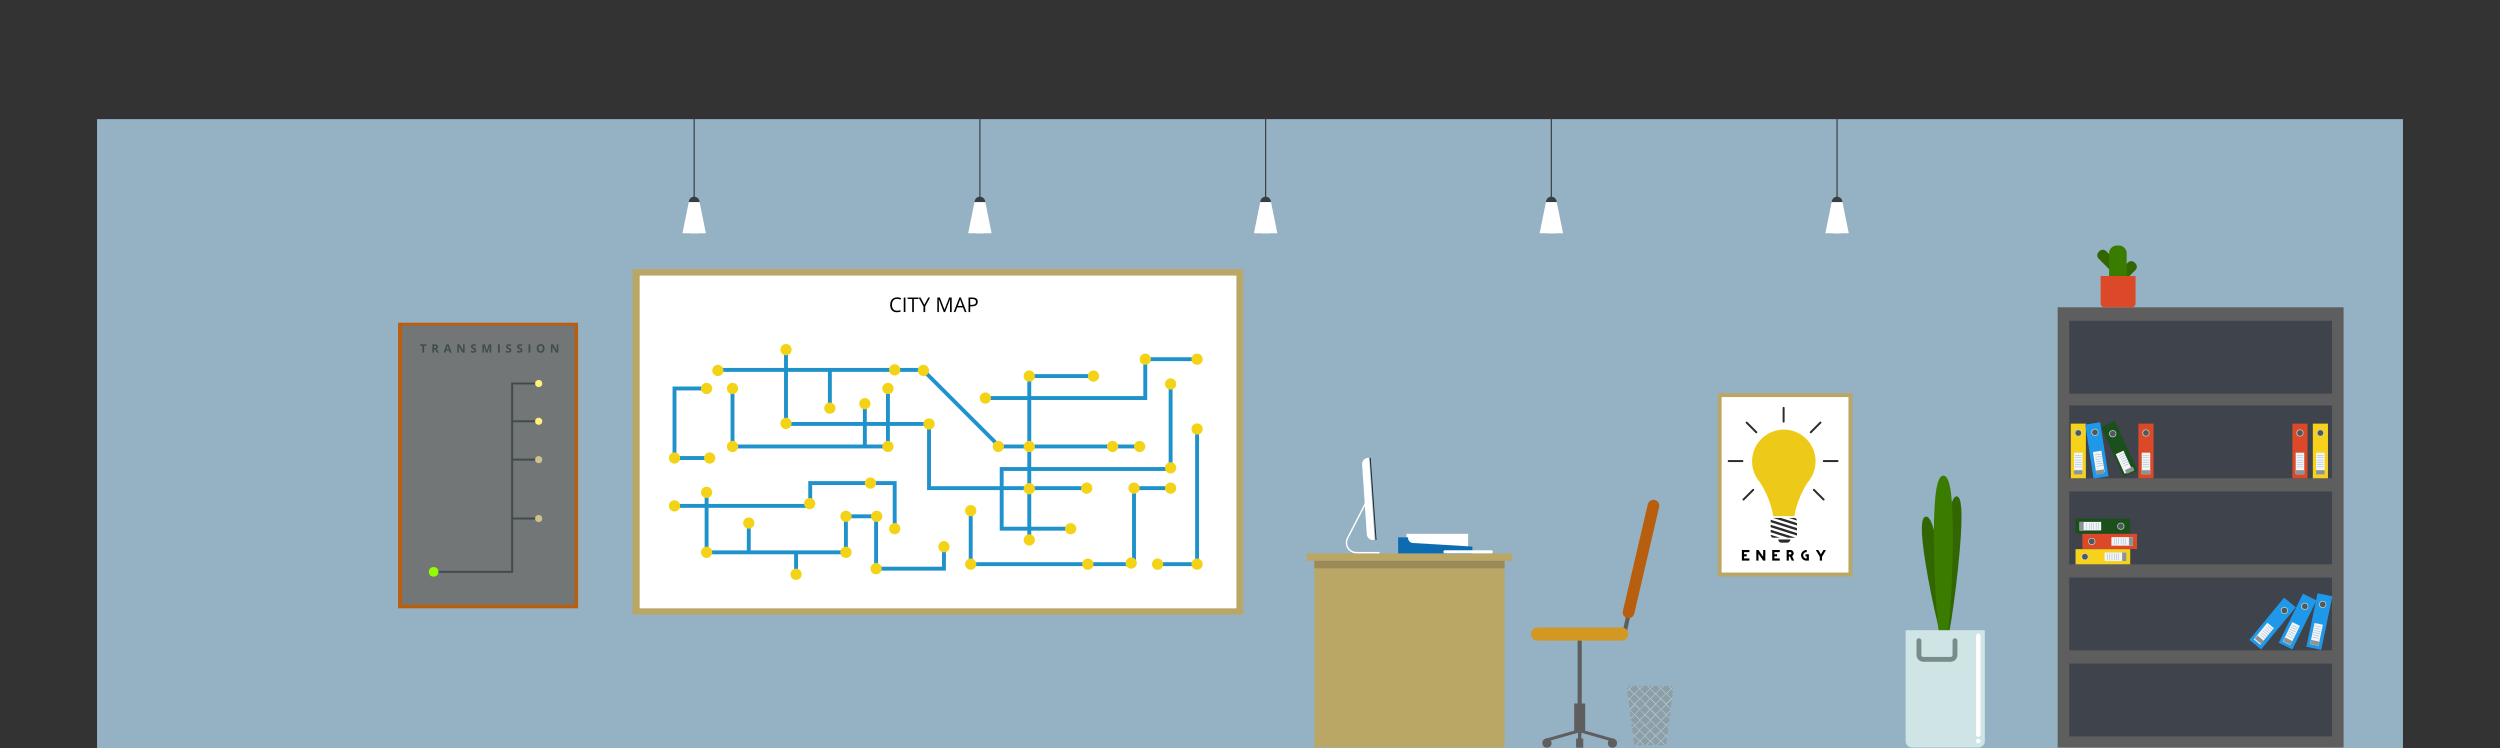 <?xml version="1.0" encoding="utf-8"?>
<!-- Generator: Adobe Illustrator 16.0.0, SVG Export Plug-In . SVG Version: 6.00 Build 0)  -->
<!DOCTYPE svg PUBLIC "-//W3C//DTD SVG 1.1//EN" "http://www.w3.org/Graphics/SVG/1.1/DTD/svg11.dtd">
<svg version="1.1" id="Layer_1" xmlns="http://www.w3.org/2000/svg" xmlns:xlink="http://www.w3.org/1999/xlink" x="0px" y="0px"
	 width="1054.598px" height="315.707px" viewBox="0 0 1054.598 315.707" enable-background="new 0 0 1054.598 315.707"
	 xml:space="preserve">
<rect x="0" y="0" width="1054.598" height="315.707" fill="#333333" stroke="none"/>
<rect x="40.933" y="50.251" fill="#95B1C4" width="972.734" height="265.456"/>
<g>
	<g>
		<rect x="868.001" y="129.631" fill="#5E5E5E" width="120.609" height="185.697"/>
		<rect x="872.882" y="171.039" fill="#3F434C" width="110.849" height="30.721"/>
		<rect x="872.882" y="135.319" fill="#3F434C" width="110.849" height="30.72"/>
		<rect x="872.882" y="207.33" fill="#3F434C" width="110.849" height="30.721"/>
		<rect x="872.882" y="243.621" fill="#3F434C" width="110.849" height="30.721"/>
		<rect x="872.882" y="279.912" fill="#3F434C" width="110.849" height="30.721"/>
	</g>
	<g>
		<rect x="875.55" y="231.662" fill="#F7D21C" width="23.06" height="6.389"/>
		<rect x="887.804" y="233.057" fill="#F4F4F4" width="9.068" height="3.6"/>
		<rect x="895.195" y="233.057" fill="#8C9596" width="1.781" height="3.6"/>
		<g>
			
				<line fill="none" stroke="#287BBF" stroke-width="0.103" stroke-miterlimit="10" x1="888.98" y1="236.252" x2="888.98" y2="233.482"/>
			
				<line fill="none" stroke="#287BBF" stroke-width="0.103" stroke-miterlimit="10" x1="889.951" y1="236.252" x2="889.951" y2="233.482"/>
			
				<line fill="none" stroke="#287BBF" stroke-width="0.103" stroke-miterlimit="10" x1="890.919" y1="236.252" x2="890.919" y2="233.482"/>
			
				<line fill="none" stroke="#287BBF" stroke-width="0.103" stroke-miterlimit="10" x1="891.888" y1="236.252" x2="891.888" y2="233.482"/>
			
				<line fill="none" stroke="#287BBF" stroke-width="0.103" stroke-miterlimit="10" x1="892.857" y1="236.252" x2="892.857" y2="233.482"/>
			
				<line fill="none" stroke="#287BBF" stroke-width="0.103" stroke-miterlimit="10" x1="893.827" y1="236.252" x2="893.827" y2="233.482"/>
		</g>
		<g>
			<circle fill="#C1D6D6" cx="879.503" cy="234.879" r="1.506"/>
			<circle fill="#515859" cx="879.503" cy="234.856" r="1.212"/>
		</g>
	</g>
	<g>
		
			<rect x="975.078" y="250.855" transform="matrix(0.979 0.204 -0.204 0.979 74.203 -194.256)" fill="#1F98EA" width="6.389" height="23.06"/>
		
			<rect x="975.398" y="262.998" transform="matrix(0.979 0.204 -0.204 0.979 75.094 -193.661)" fill="#F4F4F4" width="3.601" height="9.068"/>
		
			<rect x="974.633" y="270.309" transform="matrix(0.979 0.204 -0.204 0.979 75.878 -193.527)" fill="#8C9596" width="3.599" height="1.782"/>
		<g>
			
				<line fill="none" stroke="#287BBF" stroke-width="0.103" stroke-miterlimit="10" x1="976.519" y1="263.961" x2="979.23" y2="264.525"/>
			
				<line fill="none" stroke="#287BBF" stroke-width="0.103" stroke-miterlimit="10" x1="976.32" y1="264.91" x2="979.032" y2="265.475"/>
			
				<line fill="none" stroke="#287BBF" stroke-width="0.103" stroke-miterlimit="10" x1="976.123" y1="265.857" x2="978.833" y2="266.424"/>
			
				<line fill="none" stroke="#287BBF" stroke-width="0.103" stroke-miterlimit="10" x1="975.925" y1="266.807" x2="978.636" y2="267.373"/>
			
				<line fill="none" stroke="#287BBF" stroke-width="0.103" stroke-miterlimit="10" x1="975.728" y1="267.756" x2="978.437" y2="268.32"/>
			
				<line fill="none" stroke="#287BBF" stroke-width="0.103" stroke-miterlimit="10" x1="975.529" y1="268.703" x2="978.24" y2="269.27"/>
		</g>
		<g>
			<circle fill="#C1D6D6" cx="979.797" cy="254.964" r="1.505"/>
			<circle fill="#515859" cx="979.82" cy="254.968" r="1.211"/>
		</g>
	</g>
	<g>
		
			<rect x="965.727" y="251.04" transform="matrix(0.897 0.442 -0.442 0.897 216.164 -401.589)" fill="#1F98EA" width="6.388" height="23.06"/>
		
			<rect x="964.795" y="262.752" transform="matrix(0.897 0.442 -0.442 0.897 217.685 -399.708)" fill="#F4F4F4" width="3.601" height="9.068"/>
		
			<rect x="963.138" y="269.755" transform="matrix(0.897 0.442 -0.442 0.897 219.16 -398.809)" fill="#8C9596" width="3.6" height="1.784"/>
		<g>
			
				<line fill="none" stroke="#287BBF" stroke-width="0.103" stroke-miterlimit="10" x1="966.83" y1="263.658" x2="969.312" y2="264.883"/>
			
				<line fill="none" stroke="#287BBF" stroke-width="0.103" stroke-miterlimit="10" x1="966.4" y1="264.527" x2="968.884" y2="265.752"/>
			
				<line fill="none" stroke="#287BBF" stroke-width="0.103" stroke-miterlimit="10" x1="965.972" y1="265.396" x2="968.455" y2="266.621"/>
			
				<line fill="none" stroke="#287BBF" stroke-width="0.103" stroke-miterlimit="10" x1="965.543" y1="266.266" x2="968.027" y2="267.49"/>
			
				<line fill="none" stroke="#287BBF" stroke-width="0.103" stroke-miterlimit="10" x1="965.115" y1="267.135" x2="967.598" y2="268.359"/>
			
				<line fill="none" stroke="#287BBF" stroke-width="0.103" stroke-miterlimit="10" x1="964.687" y1="268.004" x2="967.169" y2="269.229"/>
		</g>
		<g>
			<circle fill="#C1D6D6" cx="972.251" cy="255.766" r="1.505"/>
			<circle fill="#515859" cx="972.271" cy="255.775" r="1.211"/>
		</g>
	</g>
	<g>
		
			<rect x="955.642" y="251.86" transform="matrix(0.772 0.635 -0.635 0.772 385.692 -549.165)" fill="#1F98EA" width="6.388" height="23.059"/>
		
			<rect x="953.697" y="262.915" transform="matrix(0.772 0.635 -0.635 0.772 387.158 -545.873)" fill="#F4F4F4" width="3.599" height="9.07"/>
		
			<rect x="951.316" y="269.454" transform="matrix(0.772 0.635 -0.635 0.772 388.936 -544.036)" fill="#8C9596" width="3.599" height="1.784"/>
		<g>
			
				<line fill="none" stroke="#287BBF" stroke-width="0.103" stroke-miterlimit="10" x1="956.552" y1="263.971" x2="958.691" y2="265.73"/>
			
				<line fill="none" stroke="#287BBF" stroke-width="0.103" stroke-miterlimit="10" x1="955.935" y1="264.721" x2="958.075" y2="266.479"/>
			
				<line fill="none" stroke="#287BBF" stroke-width="0.103" stroke-miterlimit="10" x1="955.32" y1="265.469" x2="957.458" y2="267.229"/>
			
				<line fill="none" stroke="#287BBF" stroke-width="0.103" stroke-miterlimit="10" x1="954.705" y1="266.217" x2="956.843" y2="267.977"/>
			
				<line fill="none" stroke="#287BBF" stroke-width="0.103" stroke-miterlimit="10" x1="954.089" y1="266.967" x2="956.228" y2="268.725"/>
			
				<line fill="none" stroke="#287BBF" stroke-width="0.103" stroke-miterlimit="10" x1="953.474" y1="267.715" x2="955.613" y2="269.475"/>
		</g>
		<g>
			<circle fill="#C1D6D6" cx="963.63" cy="257.523" r="1.506"/>
			<circle fill="#515859" cx="963.648" cy="257.538" r="1.211"/>
		</g>
	</g>
	<g>
		<rect x="875.55" y="218.762" fill="#1B4F1B" width="23.06" height="6.391"/>
		<rect x="877.288" y="220.158" fill="#F4F4F4" width="9.067" height="3.6"/>
		<rect x="877.183" y="220.158" fill="#8C9596" width="1.783" height="3.6"/>
		<g>
			
				<line fill="none" stroke="#287BBF" stroke-width="0.103" stroke-miterlimit="10" x1="885.179" y1="223.352" x2="885.179" y2="220.582"/>
			
				<line fill="none" stroke="#287BBF" stroke-width="0.103" stroke-miterlimit="10" x1="884.21" y1="223.352" x2="884.21" y2="220.582"/>
			
				<line fill="none" stroke="#287BBF" stroke-width="0.103" stroke-miterlimit="10" x1="883.242" y1="223.352" x2="883.242" y2="220.582"/>
			
				<line fill="none" stroke="#287BBF" stroke-width="0.103" stroke-miterlimit="10" x1="882.271" y1="223.352" x2="882.271" y2="220.582"/>
			
				<line fill="none" stroke="#287BBF" stroke-width="0.103" stroke-miterlimit="10" x1="881.302" y1="223.352" x2="881.302" y2="220.582"/>
			
				<line fill="none" stroke="#287BBF" stroke-width="0.103" stroke-miterlimit="10" x1="880.333" y1="223.352" x2="880.333" y2="220.582"/>
		</g>
		<g>
			<circle fill="#C1D6D6" cx="894.656" cy="221.979" r="1.505"/>
			<circle fill="#515859" cx="894.656" cy="221.957" r="1.211"/>
		</g>
	</g>
	<g>
		<rect x="878.421" y="225.193" fill="#DB4928" width="23.059" height="6.389"/>
		<rect x="890.673" y="226.588" fill="#F4F4F4" width="9.07" height="3.6"/>
		<rect x="898.064" y="226.588" fill="#8C9596" width="1.783" height="3.6"/>
		<g>
			
				<line fill="none" stroke="#287BBF" stroke-width="0.103" stroke-miterlimit="10" x1="891.851" y1="229.783" x2="891.851" y2="227.014"/>
			
				<line fill="none" stroke="#287BBF" stroke-width="0.103" stroke-miterlimit="10" x1="892.82" y1="229.783" x2="892.82" y2="227.014"/>
			
				<line fill="none" stroke="#287BBF" stroke-width="0.103" stroke-miterlimit="10" x1="893.789" y1="229.783" x2="893.789" y2="227.014"/>
			
				<line fill="none" stroke="#287BBF" stroke-width="0.103" stroke-miterlimit="10" x1="894.757" y1="229.783" x2="894.757" y2="227.014"/>
			
				<line fill="none" stroke="#287BBF" stroke-width="0.103" stroke-miterlimit="10" x1="895.728" y1="229.783" x2="895.728" y2="227.014"/>
			
				<line fill="none" stroke="#287BBF" stroke-width="0.103" stroke-miterlimit="10" x1="896.697" y1="229.783" x2="896.697" y2="227.014"/>
		</g>
		<g>
			<circle fill="#C1D6D6" cx="882.375" cy="228.41" r="1.506"/>
			<circle fill="#515859" cx="882.375" cy="228.388" r="1.212"/>
		</g>
	</g>
	<g>
		<rect x="873.519" y="178.701" fill="#F7D21C" width="6.389" height="23.059"/>
		<rect x="874.914" y="190.955" fill="#F4F4F4" width="3.6" height="9.068"/>
		<rect x="874.914" y="198.344" fill="#8C9596" width="3.6" height="1.783"/>
		<g>
			
				<line fill="none" stroke="#287BBF" stroke-width="0.103" stroke-miterlimit="10" x1="875.318" y1="192.131" x2="878.087" y2="192.131"/>
			
				<line fill="none" stroke="#287BBF" stroke-width="0.103" stroke-miterlimit="10" x1="875.318" y1="193.1" x2="878.087" y2="193.1"/>
			
				<line fill="none" stroke="#287BBF" stroke-width="0.103" stroke-miterlimit="10" x1="875.318" y1="194.07" x2="878.087" y2="194.07"/>
			
				<line fill="none" stroke="#287BBF" stroke-width="0.103" stroke-miterlimit="10" x1="875.318" y1="195.039" x2="878.087" y2="195.039"/>
			
				<line fill="none" stroke="#287BBF" stroke-width="0.103" stroke-miterlimit="10" x1="875.318" y1="196.008" x2="878.087" y2="196.008"/>
			
				<line fill="none" stroke="#287BBF" stroke-width="0.103" stroke-miterlimit="10" x1="875.318" y1="196.977" x2="878.087" y2="196.977"/>
		</g>
		<g>
			<circle fill="#C1D6D6" cx="876.691" cy="182.654" r="1.506"/>
			<circle fill="#515859" cx="876.713" cy="182.654" r="1.212"/>
		</g>
	</g>
	<g>
		<rect x="975.639" y="178.701" fill="#F7D21C" width="6.389" height="23.059"/>
		<rect x="977.033" y="190.955" fill="#F4F4F4" width="3.602" height="9.068"/>
		<rect x="977.033" y="198.344" fill="#8C9596" width="3.602" height="1.783"/>
		<g>
			
				<line fill="none" stroke="#287BBF" stroke-width="0.103" stroke-miterlimit="10" x1="977.439" y1="192.131" x2="980.208" y2="192.131"/>
			
				<line fill="none" stroke="#287BBF" stroke-width="0.103" stroke-miterlimit="10" x1="977.439" y1="193.1" x2="980.208" y2="193.1"/>
			
				<line fill="none" stroke="#287BBF" stroke-width="0.103" stroke-miterlimit="10" x1="977.439" y1="194.07" x2="980.208" y2="194.07"/>
			
				<line fill="none" stroke="#287BBF" stroke-width="0.103" stroke-miterlimit="10" x1="977.439" y1="195.039" x2="980.208" y2="195.039"/>
			
				<line fill="none" stroke="#287BBF" stroke-width="0.103" stroke-miterlimit="10" x1="977.439" y1="196.008" x2="980.208" y2="196.008"/>
			
				<line fill="none" stroke="#287BBF" stroke-width="0.103" stroke-miterlimit="10" x1="977.439" y1="196.977" x2="980.208" y2="196.977"/>
		</g>
		<g>
			<circle fill="#C1D6D6" cx="978.811" cy="182.654" r="1.505"/>
			<circle fill="#515859" cx="978.834" cy="182.654" r="1.211"/>
		</g>
	</g>
	<g>
		
			<rect x="881.689" y="178.321" transform="matrix(0.988 -0.152 0.152 0.988 -18.588 136.929)" fill="#1F98EA" width="6.389" height="23.059"/>
		
			<rect x="883.883" y="190.514" transform="matrix(0.988 -0.152 0.152 0.988 -19.35 136.793)" fill="#F4F4F4" width="3.6" height="9.068"/>
		
			<rect x="884.454" y="197.86" transform="matrix(0.988 -0.152 0.152 0.988 -19.944 137.484)" fill="#8C9596" width="3.599" height="1.783"/>
		<g>
			
				<line fill="none" stroke="#287BBF" stroke-width="0.103" stroke-miterlimit="10" x1="883.794" y1="191.941" x2="886.531" y2="191.52"/>
			
				<line fill="none" stroke="#287BBF" stroke-width="0.103" stroke-miterlimit="10" x1="883.943" y1="192.898" x2="886.679" y2="192.479"/>
			
				<line fill="none" stroke="#287BBF" stroke-width="0.103" stroke-miterlimit="10" x1="884.089" y1="193.857" x2="886.826" y2="193.436"/>
			
				<line fill="none" stroke="#287BBF" stroke-width="0.103" stroke-miterlimit="10" x1="884.238" y1="194.814" x2="886.974" y2="194.393"/>
			
				<line fill="none" stroke="#287BBF" stroke-width="0.103" stroke-miterlimit="10" x1="884.384" y1="195.771" x2="887.121" y2="195.352"/>
			
				<line fill="none" stroke="#287BBF" stroke-width="0.103" stroke-miterlimit="10" x1="884.533" y1="196.73" x2="887.269" y2="196.309"/>
		</g>
		<g>
			<circle fill="#C1D6D6" cx="883.709" cy="182.366" r="1.505"/>
			<circle fill="#515859" cx="883.732" cy="182.362" r="1.211"/>
		</g>
	</g>
	<g>
		
			<rect x="891.189" y="178.32" transform="matrix(0.91 -0.414 0.414 0.91 1.559 386.901)" fill="#1B4F1B" width="6.389" height="23.06"/>
		
			<rect x="894.758" y="190.104" transform="matrix(0.91 -0.413 0.413 0.91 -0.249 388.122)" fill="#F4F4F4" width="3.599" height="9.068"/>
		
			<rect x="896.307" y="197.158" transform="matrix(0.911 -0.413 0.413 0.911 -1.565 388.867)" fill="#8C9596" width="3.601" height="1.783"/>
		<g>
			
				<line fill="none" stroke="#287BBF" stroke-width="0.103" stroke-miterlimit="10" x1="893.9" y1="192.156" x2="896.42" y2="191.012"/>
			
				<line fill="none" stroke="#287BBF" stroke-width="0.103" stroke-miterlimit="10" x1="894.3" y1="193.039" x2="896.822" y2="191.895"/>
			
				<line fill="none" stroke="#287BBF" stroke-width="0.103" stroke-miterlimit="10" x1="894.701" y1="193.922" x2="897.222" y2="192.777"/>
			
				<line fill="none" stroke="#287BBF" stroke-width="0.103" stroke-miterlimit="10" x1="895.101" y1="194.805" x2="897.623" y2="193.66"/>
			
				<line fill="none" stroke="#287BBF" stroke-width="0.103" stroke-miterlimit="10" x1="895.503" y1="195.688" x2="898.023" y2="194.543"/>
			
				<line fill="none" stroke="#287BBF" stroke-width="0.103" stroke-miterlimit="10" x1="895.904" y1="196.57" x2="898.425" y2="195.424"/>
		</g>
		<g>
			<circle fill="#C1D6D6" cx="891.229" cy="182.962" r="1.505"/>
			<circle fill="#515859" cx="891.25" cy="182.952" r="1.212"/>
		</g>
	</g>
	<g>
		<rect x="902.06" y="178.701" fill="#DB4928" width="6.389" height="23.059"/>
		<rect x="903.455" y="190.955" fill="#F4F4F4" width="3.6" height="9.068"/>
		<rect x="903.455" y="198.344" fill="#8C9596" width="3.6" height="1.783"/>
		<g>
			
				<line fill="none" stroke="#287BBF" stroke-width="0.103" stroke-miterlimit="10" x1="903.859" y1="192.131" x2="906.628" y2="192.131"/>
			
				<line fill="none" stroke="#287BBF" stroke-width="0.103" stroke-miterlimit="10" x1="903.859" y1="193.1" x2="906.628" y2="193.1"/>
			
				<line fill="none" stroke="#287BBF" stroke-width="0.103" stroke-miterlimit="10" x1="903.859" y1="194.07" x2="906.628" y2="194.07"/>
			
				<line fill="none" stroke="#287BBF" stroke-width="0.103" stroke-miterlimit="10" x1="903.859" y1="195.039" x2="906.628" y2="195.039"/>
			
				<line fill="none" stroke="#287BBF" stroke-width="0.103" stroke-miterlimit="10" x1="903.859" y1="196.008" x2="906.628" y2="196.008"/>
			
				<line fill="none" stroke="#287BBF" stroke-width="0.103" stroke-miterlimit="10" x1="903.859" y1="196.977" x2="906.628" y2="196.977"/>
		</g>
		<g>
			<circle fill="#C1D6D6" cx="905.232" cy="182.654" r="1.506"/>
			<circle fill="#515859" cx="905.254" cy="182.654" r="1.212"/>
		</g>
	</g>
	<g>
		<rect x="967.021" y="178.701" fill="#DB4928" width="6.389" height="23.059"/>
		<rect x="968.416" y="190.955" fill="#F4F4F4" width="3.6" height="9.068"/>
		<rect x="968.416" y="198.344" fill="#8C9596" width="3.6" height="1.783"/>
		<g>
			
				<line fill="none" stroke="#287BBF" stroke-width="0.103" stroke-miterlimit="10" x1="968.82" y1="192.131" x2="971.589" y2="192.131"/>
			
				<line fill="none" stroke="#287BBF" stroke-width="0.103" stroke-miterlimit="10" x1="968.82" y1="193.1" x2="971.589" y2="193.1"/>
			
				<line fill="none" stroke="#287BBF" stroke-width="0.103" stroke-miterlimit="10" x1="968.82" y1="194.07" x2="971.589" y2="194.07"/>
			
				<line fill="none" stroke="#287BBF" stroke-width="0.103" stroke-miterlimit="10" x1="968.82" y1="195.039" x2="971.589" y2="195.039"/>
			
				<line fill="none" stroke="#287BBF" stroke-width="0.103" stroke-miterlimit="10" x1="968.82" y1="196.008" x2="971.589" y2="196.008"/>
			
				<line fill="none" stroke="#287BBF" stroke-width="0.103" stroke-miterlimit="10" x1="968.82" y1="196.977" x2="971.589" y2="196.977"/>
		</g>
		<g>
			<circle fill="#C1D6D6" cx="970.193" cy="182.654" r="1.506"/>
			<circle fill="#515859" cx="970.215" cy="182.654" r="1.212"/>
		</g>
	</g>
</g>
<rect x="554.468" y="236.576" fill="#BAA665" width="80.207" height="78.752"/>
<rect x="551.21" y="233.432" fill="#BAA665" width="86.723" height="3.145"/>
<rect x="554.468" y="236.576" fill="#9B8957" width="80.207" height="3.146"/>
<g>
	<rect x="593.316" y="225.18" fill="#FFFFFF" width="25.992" height="6.934"/>
	<path fill="#0D6BB2" d="M593.976,226.777c0.002-0.037,0.014-0.072,0.018-0.107h-4.223v6.762h31.347v-2.867l-25.116-1.506
		C594.812,228.988,593.906,227.967,593.976,226.777z"/>
</g>
<path fill="#FFFFFF" d="M629.736,232.773c0,0.363-0.295,0.658-0.658,0.658h-19.537c-0.364,0-0.658-0.295-0.658-0.658l0,0
	c0-0.365,0.294-0.66,0.658-0.66h19.537C629.441,232.113,629.736,232.408,629.736,232.773L629.736,232.773z"/>
<g>
	<g>
		<path fill="#FFFFFF" d="M576.98,193.164c-1.42,0.098-2.492,1.324-2.396,2.744l1.988,29.492c0.098,1.42,1.326,2.492,2.744,2.396
			l0.57-0.037l-2.336-34.633L576.98,193.164z"/>
		
			<rect x="578.718" y="193.073" transform="matrix(0.998 -0.071 0.071 0.998 -13.464 41.582)" fill="#262626" width="0.413" height="34.711"/>
	</g>
	<path fill="none" stroke="#FFFFFF" stroke-width="0.616" stroke-miterlimit="10" d="M576.571,211.254l-8.054,15.652h-0.002
		c-0.08,0.143-0.152,0.293-0.215,0.445c-0.199,0.488-0.311,1.025-0.311,1.586c0,2.312,1.875,4.188,4.186,4.188h9.789"/>
</g>
<g opacity="0.6">
	<polygon fill="none" points="704.935,299.322 704.75,299.135 704.695,299.562 	"/>
	
		<rect x="696.942" y="297.84" transform="matrix(0.707 0.707 -0.707 0.707 416.544 -406.321)" fill="#869392" width="2.96" height="2.963"/>
	
		<rect x="694.732" y="300.051" transform="matrix(0.707 0.707 -0.707 0.707 417.131 -403.98)" fill="#869392" width="2.961" height="2.961"/>
	<polygon fill="#869392" points="689.583,301.646 687.976,303.254 688.121,304.371 689.583,305.834 691.676,303.74 	"/>
	<polygon fill="#869392" points="688.423,289.314 686.322,289.314 687.373,290.365 	"/>
	<polygon fill="#869392" points="696.096,312.58 694.003,310.486 691.91,312.58 693.644,314.316 694.361,314.316 	"/>
	<polygon fill="#869392" points="686.192,289.418 686.435,291.303 687.255,290.482 	"/>
	
		<rect x="690.312" y="300.051" transform="matrix(0.707 0.707 -0.707 0.707 415.836 -400.855)" fill="#869392" width="2.961" height="2.961"/>
	
		<rect x="692.521" y="297.841" transform="matrix(0.706 0.708 -0.708 0.706 415.577 -403.324)" fill="#869392" width="2.961" height="2.963"/>
	
		<rect x="694.732" y="308.891" transform="matrix(0.707 -0.707 0.707 0.707 -15.55 583.202)" fill="#869392" width="2.961" height="2.961"/>
	<polygon fill="#869392" points="689.583,306.066 688.481,307.17 688.775,309.445 689.583,310.254 691.676,308.16 	"/>
	
		<rect x="694.732" y="295.631" transform="matrix(0.707 0.707 -0.707 0.707 414.005 -405.275)" fill="#869392" width="2.961" height="2.961"/>
	<polygon fill="#869392" points="698.779,314.316 700.515,312.58 698.423,310.486 696.329,312.58 698.064,314.316 698.604,314.316 	
		"/>
	
		<rect x="692.523" y="306.679" transform="matrix(0.707 -0.707 0.707 0.707 -14.697 580.827)" fill="#869392" width="2.962" height="2.962"/>
	
		<rect x="690.312" y="304.47" transform="matrix(0.707 -0.707 0.707 0.707 -13.718 578.782)" fill="#869392" width="2.961" height="2.96"/>
	<polygon fill="#869392" points="700.748,312.58 702.484,314.316 702.792,314.316 703.236,310.881 702.841,310.486 	"/>
	
		<rect x="699.152" y="308.89" transform="matrix(0.707 -0.707 0.707 0.707 -14.254 586.327)" fill="#869392" width="2.961" height="2.96"/>
	<polygon fill="#869392" points="702.842,306.066 700.748,308.16 702.841,310.254 703.386,309.709 703.74,306.965 	"/>
	<polygon fill="#869392" points="699.013,314.316 702.251,314.316 700.632,312.697 	"/>
	
		<rect x="696.944" y="306.681" transform="matrix(0.707 -0.707 0.707 0.707 -13.468 583.786)" fill="#869392" width="2.96" height="2.961"/>
	
		<rect x="694.732" y="304.471" transform="matrix(0.707 -0.707 0.707 0.707 -12.424 581.908)" fill="#869392" width="2.961" height="2.961"/>
	<polygon fill="#869392" points="703.262,310.674 703.353,309.977 702.958,310.371 	"/>
	
		<rect x="699.152" y="291.211" transform="matrix(0.707 0.707 -0.707 0.707 412.175 -409.695)" fill="#869392" width="2.961" height="2.961"/>
	
		<rect x="701.361" y="293.423" transform="matrix(-0.707 0.707 -0.707 -0.707 1408.219 6.117)" fill="#869392" width="2.962" height="2.959"/>
	<polygon fill="#869392" points="704.777,298.93 705.255,295.221 705.052,295.018 702.958,297.111 	"/>
	
		<rect x="692.523" y="302.26" transform="matrix(0.707 -0.707 0.707 0.707 -11.508 579.698)" fill="#869392" width="2.961" height="2.961"/>
	
		<rect x="696.943" y="293.42" transform="matrix(0.707 0.707 -0.707 0.707 413.089 -407.485)" fill="#869392" width="2.958" height="2.96"/>
	<polygon fill="#869392" points="705.052,294.785 705.349,294.488 705.759,291.305 705.052,290.598 702.958,292.691 	"/>
	<polygon fill="#869392" points="701.683,289.314 699.582,289.314 700.632,290.365 	"/>
	<polygon fill="#869392" points="696.095,290.482 694.929,289.314 693.591,289.314 693.076,289.314 691.91,290.482 694.003,292.574 
			"/>
	<polygon fill="#869392" points="697.263,289.314 695.162,289.314 696.212,290.365 	"/>
	<polygon fill="#869392" points="687.5,299.564 687.95,303.049 689.466,301.531 	"/>
	<polygon fill="#869392" points="705.787,291.1 705.969,289.682 705.167,290.482 	"/>
	<polygon fill="#869392" points="706.003,289.414 706.016,289.314 704,289.314 705.052,290.365 	"/>
	
		<rect x="690.312" y="308.891" transform="matrix(-0.707 -0.707 0.707 -0.707 961.498 1019.008)" fill="#869392" width="2.961" height="2.961"/>
	
		<rect x="696.942" y="302.259" transform="matrix(0.707 -0.707 0.707 0.707 -10.149 582.988)" fill="#869392" width="2.96" height="2.962"/>
	
		<rect x="699.152" y="304.471" transform="matrix(-0.707 -0.707 0.707 -0.707 979.714 1017.713)" fill="#869392" width="2.961" height="2.961"/>
	
		<rect x="690.312" y="291.211" transform="matrix(0.707 0.707 -0.707 0.707 409.585 -403.444)" fill="#869392" width="2.961" height="2.961"/>
	
		<rect x="699.152" y="300.051" transform="matrix(0.707 0.707 -0.707 0.707 418.425 -407.105)" fill="#869392" width="2.961" height="2.961"/>
	<polygon fill="#869392" points="689.466,297.111 687.373,295.018 686.966,295.424 687.445,299.133 	"/>
	
		<rect x="688.104" y="293.421" transform="matrix(0.707 0.707 -0.707 0.707 410.339 -401.169)" fill="#869392" width="2.959" height="2.961"/>
	<polygon fill="#869392" points="692.843,289.314 690.742,289.314 691.792,290.365 	"/>
	
		<rect x="690.312" y="295.631" transform="matrix(0.707 0.707 -0.707 0.707 412.711 -402.149)" fill="#869392" width="2.961" height="2.961"/>
	
		<rect x="692.523" y="293.42" transform="matrix(0.707 0.707 -0.707 0.707 411.632 -404.294)" fill="#869392" width="2.959" height="2.96"/>
	
		<rect x="688.102" y="297.841" transform="matrix(0.707 0.708 -0.708 0.707 414.115 -400.132)" fill="#869392" width="2.962" height="2.961"/>
	<polygon fill="#869392" points="686.845,294.49 686.94,295.219 687.255,294.902 	"/>
	<polygon fill="#869392" points="688.154,304.639 688.455,306.963 689.466,305.951 	"/>
	<polygon fill="#869392" points="702.842,301.646 700.748,303.74 702.842,305.834 704.041,304.637 704.246,303.051 	"/>
	
		<rect x="694.732" y="291.211" transform="matrix(0.707 0.707 -0.707 0.707 410.88 -406.569)" fill="#869392" width="2.961" height="2.961"/>
	<polygon fill="#869392" points="700.748,290.482 702.842,292.574 704.935,290.482 703.769,289.314 701.916,289.314 	"/>
	<polygon fill="#869392" points="700.515,290.482 699.349,289.314 698.604,289.314 697.496,289.314 696.329,290.482 
		698.423,292.574 	"/>
	<polygon fill="#869392" points="694.593,314.316 697.832,314.316 696.212,312.697 	"/>
	<polygon fill="#869392" points="690.173,314.316 693.412,314.316 691.792,312.697 	"/>
	<polygon fill="#869392" points="688.808,309.713 688.958,310.877 689.466,310.371 	"/>
	<polygon fill="#869392" points="689.583,310.486 688.986,311.084 689.402,314.316 689.941,314.316 691.676,312.58 	"/>
	<polygon fill="#869392" points="691.676,290.482 690.509,289.314 688.657,289.314 687.49,290.482 689.583,292.574 	"/>
	<polygon fill="#869392" points="703.767,306.76 704.007,304.902 702.958,305.951 	"/>
	<polygon fill="#869392" points="702.842,301.414 704.695,299.562 704.75,299.135 702.841,297.227 700.748,299.32 	"/>
	<polygon fill="#869392" points="705.281,295.014 705.316,294.754 705.167,294.9 	"/>
	<polygon fill="#869392" points="704.271,302.846 704.661,299.828 702.958,301.531 	"/>
	<polygon fill="#869392" points="687.373,294.785 689.466,292.691 687.373,290.598 686.462,291.51 686.812,294.225 	"/>
	
		<rect x="699.152" y="295.631" transform="matrix(0.707 0.707 -0.707 0.707 415.3 -408.4)" fill="#869392" width="2.961" height="2.961"/>
	<polygon fill="#E9F1F4" points="704.935,290.482 705.052,290.365 704,289.314 703.769,289.314 	"/>
	<polygon fill="#E9F1F4" points="705.052,290.598 705.759,291.305 705.787,291.1 705.167,290.482 	"/>
	<polygon fill="#E9F1F4" points="705.052,295.018 705.255,295.221 705.281,295.014 705.167,294.9 	"/>
	
		<rect x="703.865" y="292.315" transform="matrix(-0.713 0.701 -0.701 -0.713 1411.87 9.714)" fill="#E9F1F4" width="0.164" height="2.961"/>
	
		<rect x="701.654" y="290.107" transform="matrix(-0.704 0.71 -0.71 -0.704 1402.903 -1.369)" fill="#E9F1F4" width="0.165" height="2.96"/>
	<polygon fill="#E9F1F4" points="699.582,289.314 699.349,289.314 700.515,290.482 700.632,290.365 	"/>
	
		<rect x="698.047" y="293.715" transform="matrix(0.707 0.707 -0.707 0.707 412.633 -408.59)" fill="#E9F1F4" width="2.961" height="0.164"/>
	<polygon fill="#E9F1F4" points="695.162,289.314 694.929,289.314 696.095,290.482 696.212,290.365 	"/>
	
		<rect x="695.838" y="291.504" transform="matrix(0.708 0.707 -0.707 0.708 409.933 -407.474)" fill="#E9F1F4" width="2.96" height="0.164"/>
	
		<rect x="701.655" y="294.525" transform="matrix(-0.707 0.707 -0.707 -0.707 1407.247 9.111)" fill="#E9F1F4" width="0.163" height="2.962"/>
	<polygon fill="#E9F1F4" points="704.75,299.135 704.777,298.93 702.958,297.111 702.841,297.227 	"/>
	
		<rect x="691.418" y="291.504" transform="matrix(0.707 0.707 -0.707 0.707 408.803 -404.417)" fill="#E9F1F4" width="2.96" height="0.164"/>
	
		<rect x="698.047" y="298.134" transform="matrix(0.707 0.707 -0.707 0.707 415.757 -407.296)" fill="#E9F1F4" width="2.961" height="0.163"/>
	
		<rect x="701.654" y="298.945" transform="matrix(-0.704 0.71 -0.71 -0.704 1409.179 13.694)" fill="#E9F1F4" width="0.165" height="2.962"/>
	<polygon fill="#E9F1F4" points="690.742,289.314 690.509,289.314 691.676,290.482 691.792,290.365 	"/>
	
		<rect x="695.836" y="295.924" transform="matrix(0.707 0.707 -0.707 0.707 413.712 -406.446)" fill="#E9F1F4" width="2.963" height="0.165"/>
	<polygon fill="#E9F1F4" points="702.842,301.646 704.246,303.051 704.271,302.846 702.958,301.531 	"/>
	
		<rect x="693.627" y="293.715" transform="matrix(0.707 0.707 -0.707 0.707 411.338 -405.464)" fill="#E9F1F4" width="2.961" height="0.164"/>
	
		<rect x="693.627" y="298.134" transform="matrix(0.707 0.707 -0.707 0.707 414.463 -404.17)" fill="#E9F1F4" width="2.961" height="0.163"/>
	
		<rect x="691.416" y="295.924" transform="matrix(0.707 0.707 -0.707 0.707 412.416 -403.32)" fill="#E9F1F4" width="2.963" height="0.165"/>
	
		<rect x="689.207" y="293.715" transform="matrix(0.707 0.707 -0.707 0.707 410.044 -402.339)" fill="#E9F1F4" width="2.961" height="0.164"/>
	
		<rect x="686.998" y="291.504" transform="matrix(0.707 0.707 -0.707 0.707 407.51 -401.293)" fill="#E9F1F4" width="2.96" height="0.164"/>
	<polygon fill="#E9F1F4" points="702.842,306.066 703.74,306.965 703.767,306.76 702.958,305.951 	"/>
	
		<rect x="698.046" y="302.554" transform="matrix(0.707 0.707 -0.707 0.707 418.882 -406)" fill="#E9F1F4" width="2.961" height="0.164"/>
	
		<rect x="695.837" y="300.344" transform="matrix(0.707 0.707 -0.707 0.707 416.508 -405.019)" fill="#E9F1F4" width="2.959" height="0.164"/>
	<polygon fill="#E9F1F4" points="687.373,290.365 686.322,289.314 686.179,289.314 686.192,289.418 687.255,290.482 	"/>
	
		<rect x="700.257" y="304.763" transform="matrix(-0.707 -0.707 0.707 -0.707 982.382 1016.607)" fill="#E9F1F4" width="2.961" height="0.165"/>
	
		<rect x="691.418" y="300.344" transform="matrix(0.708 0.707 -0.707 0.708 414.887 -401.766)" fill="#E9F1F4" width="2.96" height="0.164"/>
	
		<rect x="689.207" y="298.134" transform="matrix(0.707 0.707 -0.707 0.707 413.168 -401.045)" fill="#E9F1F4" width="2.961" height="0.163"/>
	
		<rect x="697.235" y="303.365" transform="matrix(0.704 -0.71 0.71 0.704 -10.152 585.328)" fill="#E9F1F4" width="0.165" height="2.961"/>
	
		<rect x="693.627" y="302.554" transform="matrix(0.707 0.707 -0.707 0.707 417.588 -402.875)" fill="#E9F1F4" width="2.961" height="0.163"/>
	<polygon fill="#E9F1F4" points="687.373,294.785 686.812,294.225 686.845,294.49 687.255,294.902 	"/>
	
		<rect x="699.445" y="305.577" transform="matrix(0.701 -0.713 0.713 0.701 -9.877 590.546)" fill="#E9F1F4" width="0.164" height="2.958"/>
	<polygon fill="#E9F1F4" points="702.841,310.486 703.236,310.881 703.262,310.674 702.958,310.371 	"/>
	
		<rect x="700.256" y="309.183" transform="matrix(-0.707 -0.707 0.707 -0.707 979.256 1024.152)" fill="#E9F1F4" width="2.961" height="0.164"/>
	
		<rect x="686.997" y="295.925" transform="matrix(0.707 0.707 -0.707 0.707 410.959 -400.129)" fill="#E9F1F4" width="2.961" height="0.164"/>
	
		<rect x="692.815" y="303.365" transform="matrix(0.707 -0.707 0.707 0.707 -12.613 579.24)" fill="#E9F1F4" width="0.166" height="2.961"/>
	
		<rect x="699.445" y="309.996" transform="matrix(0.707 -0.707 0.707 0.707 -15.36 585.869)" fill="#E9F1F4" width="0.163" height="2.96"/>
	
		<rect x="689.207" y="302.554" transform="matrix(0.707 0.707 -0.707 0.707 416.294 -399.75)" fill="#E9F1F4" width="2.961" height="0.163"/>
	<polygon fill="#E9F1F4" points="700.632,312.697 702.251,314.316 702.484,314.316 700.748,312.58 	"/>
	
		<rect x="695.026" y="305.575" transform="matrix(0.707 -0.707 0.707 0.707 -13.529 581.45)" fill="#E9F1F4" width="0.163" height="2.961"/>
	
		<rect x="697.235" y="307.785" transform="matrix(0.707 -0.707 0.707 0.707 -14.444 583.66)" fill="#E9F1F4" width="0.166" height="2.961"/>
	<polygon fill="#E9F1F4" points="689.466,301.531 689.583,301.414 687.49,299.32 687.471,299.34 687.5,299.564 	"/>
	
		<rect x="695.026" y="309.995" transform="matrix(0.707 -0.707 0.707 0.707 -16.654 582.744)" fill="#E9F1F4" width="0.163" height="2.96"/>
	
		<rect x="692.815" y="307.785" transform="matrix(0.704 -0.71 0.71 0.704 -14.598 583.497)" fill="#E9F1F4" width="0.165" height="2.961"/>
	
		<rect x="690.606" y="305.576" transform="matrix(0.707 -0.707 0.707 0.707 -14.823 578.324)" fill="#E9F1F4" width="0.163" height="2.96"/>
	<polygon fill="#E9F1F4" points="689.583,305.834 688.121,304.371 688.154,304.639 689.466,305.951 	"/>
	<polygon fill="#E9F1F4" points="696.329,312.58 696.212,312.697 697.832,314.316 698.064,314.316 	"/>
	<polygon fill="#E9F1F4" points="693.644,314.316 691.91,312.58 691.792,312.697 693.412,314.316 693.591,314.316 	"/>
	
		<rect x="690.606" y="309.995" transform="matrix(0.707 -0.707 0.707 0.707 -17.949 579.619)" fill="#E9F1F4" width="0.163" height="2.96"/>
	<polygon fill="#E9F1F4" points="689.583,310.254 688.775,309.445 688.808,309.713 689.466,310.371 	"/>
	<polygon fill="#E9F1F4" points="687.49,290.482 688.657,289.314 688.423,289.314 687.373,290.365 	"/>
	<polygon fill="#E9F1F4" points="687.373,290.598 687.255,290.482 686.435,291.303 686.462,291.51 	"/>
	
		<rect x="687.29" y="290.399" transform="matrix(0.707 -0.707 0.707 0.707 -4.075 571.126)" fill="#E9F1F4" width="0.166" height="0.164"/>
	
		<rect x="690.606" y="290.106" transform="matrix(0.71 0.704 -0.704 0.71 405.552 -401.79)" fill="#E9F1F4" width="0.164" height="2.959"/>
	<polygon fill="#E9F1F4" points="691.91,290.482 693.076,289.314 692.843,289.314 691.792,290.365 	"/>
	
		<rect x="688.395" y="292.316" transform="matrix(0.707 0.707 -0.707 0.707 409.396 -400.776)" fill="#E9F1F4" width="0.166" height="2.961"/>
	<polygon fill="#E9F1F4" points="687.373,295.018 687.255,294.902 686.94,295.219 686.966,295.424 	"/>
	
		<rect x="691.71" y="290.4" transform="matrix(0.707 0.707 -0.707 0.707 408.024 -404.091)" fill="#E9F1F4" width="0.166" height="0.165"/>
	
		<rect x="689.5" y="292.609" transform="matrix(0.701 0.713 -0.713 0.701 414.784 -404.215)" fill="#E9F1F4" width="0.164" height="0.166"/>
	
		<rect x="687.29" y="294.819" transform="matrix(-0.713 0.701 -0.701 -0.713 1384.253 23.229)" fill="#E9F1F4" width="0.164" height="0.166"/>
	
		<rect x="692.815" y="292.316" transform="matrix(0.707 0.707 -0.707 0.707 410.691 -403.902)" fill="#E9F1F4" width="0.166" height="2.961"/>
	
		<rect x="695.026" y="290.107" transform="matrix(0.713 0.701 -0.701 0.713 403.922 -403.69)" fill="#E9F1F4" width="0.164" height="2.958"/>
	
		<rect x="690.605" y="294.526" transform="matrix(0.704 0.71 -0.71 0.704 414.528 -402.853)" fill="#E9F1F4" width="0.165" height="2.962"/>
	<polygon fill="#E9F1F4" points="696.329,290.482 697.496,289.314 697.263,289.314 696.212,290.365 	"/>
	<polygon fill="#E9F1F4" points="687.49,299.32 689.583,297.227 689.466,297.111 687.445,299.133 687.466,299.297 	"/>
	
		<rect x="696.129" y="290.4" transform="matrix(0.704 0.71 -0.71 0.704 412.24 -408.41)" fill="#E9F1F4" width="0.165" height="0.166"/>
	
		<rect x="693.92" y="292.609" transform="matrix(0.701 0.713 -0.713 0.701 416.106 -407.366)" fill="#E9F1F4" width="0.164" height="0.166"/>
	
		<rect x="691.711" y="294.819" transform="matrix(0.71 0.704 -0.704 0.71 408.206 -401.606)" fill="#E9F1F4" width="0.164" height="0.164"/>
	
		<rect x="689.501" y="297.029" transform="matrix(0.707 0.707 -0.707 0.707 412.063 -400.587)" fill="#E9F1F4" width="0.163" height="0.164"/>
	<polygon fill="#E9F1F4" points="687.466,299.297 687.471,299.34 687.49,299.32 	"/>
	
		<rect x="697.235" y="292.316" transform="matrix(0.707 0.707 -0.707 0.707 411.985 -407.027)" fill="#E9F1F4" width="0.166" height="2.961"/>
	
		<rect x="699.446" y="290.107" transform="matrix(0.713 0.701 -0.701 0.713 405.19 -406.789)" fill="#E9F1F4" width="0.164" height="2.958"/>
	
		<rect x="695.025" y="294.526" transform="matrix(0.704 0.71 -0.71 0.704 415.836 -405.992)" fill="#E9F1F4" width="0.165" height="2.962"/>
	<polygon fill="#E9F1F4" points="700.748,290.482 701.916,289.314 701.683,289.314 700.632,290.365 	"/>
	
		<rect x="692.816" y="296.735" transform="matrix(0.713 0.701 -0.701 0.713 407.936 -400.238)" fill="#E9F1F4" width="0.164" height="2.961"/>
	
		<rect x="690.606" y="298.946" transform="matrix(0.71 0.704 -0.704 0.71 411.776 -399.227)" fill="#E9F1F4" width="0.164" height="2.959"/>
	<polygon fill="#E9F1F4" points="689.583,301.646 689.466,301.531 687.95,303.049 687.976,303.254 	"/>
	
		<rect x="700.549" y="290.4" transform="matrix(0.701 0.713 -0.713 0.701 416.512 -412.753)" fill="#E9F1F4" width="0.164" height="0.166"/>
	
		<rect x="698.34" y="292.609" transform="matrix(0.701 0.713 -0.713 0.701 417.426 -410.518)" fill="#E9F1F4" width="0.164" height="0.166"/>
	
		<rect x="696.131" y="294.819" transform="matrix(0.71 0.704 -0.704 0.71 409.488 -404.719)" fill="#E9F1F4" width="0.164" height="0.164"/>
	
		<rect x="693.921" y="297.029" transform="matrix(0.707 0.707 -0.707 0.707 413.358 -403.712)" fill="#E9F1F4" width="0.163" height="0.164"/>
	
		<rect x="691.71" y="299.24" transform="matrix(0.704 0.71 -0.71 0.704 417.209 -402.657)" fill="#E9F1F4" width="0.165" height="0.165"/>
	
		<rect x="689.5" y="301.448" transform="matrix(0.701 0.713 -0.713 0.701 421.088 -401.573)" fill="#E9F1F4" width="0.164" height="0.166"/>
	
		<rect x="692.816" y="301.155" transform="matrix(0.713 0.701 -0.701 0.713 411.035 -398.969)" fill="#E9F1F4" width="0.164" height="2.961"/>
	<polygon fill="#E9F1F4" points="688.455,306.963 688.481,307.17 689.583,306.066 689.466,305.951 	"/>
	
		<rect x="689.207" y="304.764" transform="matrix(0.707 -0.707 0.707 0.707 -13.197 577.841)" fill="#E9F1F4" width="2.96" height="0.164"/>
	
		<rect x="700.257" y="293.713" transform="matrix(-0.708 0.707 -0.707 -0.708 1405.887 5.831)" fill="#E9F1F4" width="2.96" height="0.165"/>
	
		<rect x="702.466" y="291.505" transform="matrix(-0.707 0.707 -0.707 -0.707 1407.895 0.004)" fill="#E9F1F4" width="2.961" height="0.164"/>
	
		<rect x="695.026" y="298.947" transform="matrix(0.713 0.701 -0.701 0.713 410.12 -401.153)" fill="#E9F1F4" width="0.164" height="2.958"/>
	
		<rect x="699.445" y="294.526" transform="matrix(0.707 0.707 -0.707 0.707 414.195 -407.942)" fill="#E9F1F4" width="0.166" height="2.961"/>
	
		<rect x="697.236" y="296.735" transform="matrix(0.713 0.701 -0.701 0.713 409.205 -403.337)" fill="#E9F1F4" width="0.164" height="2.961"/>
	<polygon fill="#E9F1F4" points="705.167,290.482 705.969,289.682 706.003,289.414 705.052,290.365 	"/>
	
		<rect x="704.969" y="290.4" transform="matrix(0.701 0.713 -0.713 0.701 417.832 -415.905)" fill="#E9F1F4" width="0.164" height="0.166"/>
	
		<rect x="702.76" y="292.609" transform="matrix(-0.704 0.71 -0.71 -0.704 1405.571 -0.272)" fill="#E9F1F4" width="0.165" height="0.165"/>
	
		<rect x="700.55" y="294.818" transform="matrix(0.707 0.707 -0.707 0.707 413.736 -409.047)" fill="#E9F1F4" width="0.163" height="0.164"/>
	
		<rect x="698.341" y="297.029" transform="matrix(0.707 0.707 -0.707 0.707 414.653 -406.837)" fill="#E9F1F4" width="0.163" height="0.164"/>
	
		<rect x="696.129" y="299.239" transform="matrix(0.704 0.71 -0.71 0.704 418.516 -405.795)" fill="#E9F1F4" width="0.165" height="0.166"/>
	
		<rect x="693.92" y="301.448" transform="matrix(0.701 0.713 -0.713 0.701 422.409 -404.724)" fill="#E9F1F4" width="0.164" height="0.166"/>
	
		<rect x="691.711" y="303.659" transform="matrix(0.71 -0.704 0.704 0.71 -13.308 575.162)" fill="#E9F1F4" width="0.164" height="0.165"/>
	
		<rect x="689.501" y="305.868" transform="matrix(0.707 -0.707 0.707 0.707 -14.365 577.22)" fill="#E9F1F4" width="0.166" height="0.164"/>
	<polygon fill="#E9F1F4" points="705.316,294.754 705.349,294.488 705.052,294.785 705.167,294.9 	"/>
	<polygon fill="#E9F1F4" points="689.466,310.371 688.958,310.877 688.986,311.084 689.583,310.486 	"/>
	
		<rect x="693.627" y="304.764" transform="matrix(0.707 -0.707 0.707 0.707 -11.838 581.132)" fill="#E9F1F4" width="2.96" height="0.164"/>
	
		<rect x="700.256" y="298.134" transform="matrix(-0.707 0.707 -0.707 -0.707 1408.81 12.883)" fill="#E9F1F4" width="2.961" height="0.163"/>
	
		<rect x="697.235" y="301.155" transform="matrix(0.707 0.707 -0.707 0.707 418.235 -404.438)" fill="#E9F1F4" width="0.163" height="2.961"/>
	
		<rect x="699.444" y="298.945" transform="matrix(0.707 0.707 -0.707 0.707 417.32 -406.647)" fill="#E9F1F4" width="0.166" height="2.961"/>
	
		<rect x="690.605" y="307.785" transform="matrix(0.704 0.71 -0.71 0.704 423.942 -398.931)" fill="#E9F1F4" width="0.165" height="2.96"/>
	
		<rect x="702.466" y="295.923" transform="matrix(-0.707 0.707 -0.707 -0.707 1411.02 7.548)" fill="#E9F1F4" width="2.961" height="0.166"/>
	
		<rect x="691.418" y="306.973" transform="matrix(0.707 -0.707 0.707 0.707 -14.303 579.557)" fill="#E9F1F4" width="2.96" height="0.165"/>
	
		<rect x="704.97" y="294.82" transform="matrix(-0.701 0.713 -0.713 -0.701 1409.664 -1.05)" fill="#E9F1F4" width="0.164" height="0.163"/>
	
		<rect x="702.759" y="297.029" transform="matrix(-0.713 0.701 -0.701 -0.713 1412.3 16.169)" fill="#E9F1F4" width="0.164" height="0.164"/>
	
		<rect x="700.55" y="299.238" transform="matrix(0.707 0.707 -0.707 0.707 416.862 -407.752)" fill="#E9F1F4" width="0.163" height="0.164"/>
	
		<rect x="698.339" y="301.449" transform="matrix(0.707 0.707 -0.707 0.707 417.778 -405.543)" fill="#E9F1F4" width="0.166" height="0.164"/>
	
		<rect x="696.13" y="303.658" transform="matrix(0.713 -0.701 0.701 0.713 -13.169 575.309)" fill="#E9F1F4" width="0.164" height="0.166"/>
	
		<rect x="693.921" y="305.868" transform="matrix(0.707 -0.707 0.707 0.707 -13.071 580.345)" fill="#E9F1F4" width="0.166" height="0.164"/>
	
		<rect x="691.71" y="308.078" transform="matrix(0.704 -0.71 0.71 0.704 -14.14 582.385)" fill="#E9F1F4" width="0.165" height="0.165"/>
	
		<rect x="689.501" y="310.288" transform="matrix(0.707 -0.707 0.707 0.707 -17.491 578.514)" fill="#E9F1F4" width="0.166" height="0.164"/>
	
		<rect x="700.256" y="302.554" transform="matrix(-0.707 0.707 -0.707 -0.707 1412.001 20.594)" fill="#E9F1F4" width="2.962" height="0.164"/>
	
		<rect x="691.417" y="311.393" transform="matrix(0.707 -0.707 0.707 0.707 -17.301 581.182)" fill="#E9F1F4" width="2.961" height="0.164"/>
	
		<rect x="698.047" y="304.764" transform="matrix(0.707 -0.707 0.707 0.707 -10.541 584.259)" fill="#E9F1F4" width="2.96" height="0.164"/>
	<polygon fill="#E9F1F4" points="704.661,299.828 704.695,299.562 702.842,301.414 702.958,301.531 	"/>
	
		<rect x="695.837" y="306.973" transform="matrix(0.707 -0.707 0.707 0.707 -12.882 583.013)" fill="#E9F1F4" width="2.961" height="0.164"/>
	
		<rect x="693.627" y="309.183" transform="matrix(0.707 -0.707 0.707 0.707 -15.091 582.097)" fill="#E9F1F4" width="2.961" height="0.164"/>
	<polygon fill="#E9F1F4" points="691.676,312.58 689.941,314.316 690.173,314.316 691.792,312.697 	"/>
	
		<rect x="702.76" y="301.448" transform="matrix(-0.71 0.704 -0.704 -0.71 1414.232 20.759)" fill="#E9F1F4" width="0.164" height="0.165"/>
	
		<rect x="700.548" y="303.658" transform="matrix(-0.707 -0.707 0.707 -0.707 981.276 1013.938)" fill="#E9F1F4" width="0.166" height="0.164"/>
	
		<rect x="698.34" y="305.868" transform="matrix(0.707 -0.707 0.707 0.707 -11.777 583.471)" fill="#E9F1F4" width="0.166" height="0.166"/>
	
		<rect x="696.131" y="308.079" transform="matrix(0.707 -0.707 0.707 0.707 -13.987 582.555)" fill="#E9F1F4" width="0.163" height="0.164"/>
	
		<rect x="693.921" y="310.288" transform="matrix(0.707 -0.707 0.707 0.707 -16.196 581.64)" fill="#E9F1F4" width="0.166" height="0.164"/>
	
		<rect x="691.71" y="312.497" transform="matrix(-0.704 -0.71 0.71 -0.704 956.963 1023.895)" fill="#E9F1F4" width="0.165" height="0.166"/>
	
		<rect x="701.656" y="305.575" transform="matrix(-0.707 -0.707 0.707 -0.707 980.819 1020.38)" fill="#E9F1F4" width="0.163" height="2.962"/>
	
		<rect x="695.837" y="311.394" transform="matrix(0.707 -0.707 0.707 0.707 -16.007 584.307)" fill="#E9F1F4" width="2.961" height="0.164"/>
	
		<rect x="698.047" y="309.183" transform="matrix(0.707 -0.707 0.707 0.707 -13.668 585.555)" fill="#E9F1F4" width="2.96" height="0.164"/>
	<polygon fill="#E9F1F4" points="702.842,305.834 702.958,305.951 704.007,304.902 704.041,304.637 	"/>
	<polygon fill="#E9F1F4" points="696.096,312.58 694.361,314.316 694.593,314.316 696.212,312.697 	"/>
	
		<rect x="702.76" y="305.868" transform="matrix(0.704 -0.71 0.71 0.704 -9.301 589.577)" fill="#E9F1F4" width="0.165" height="0.164"/>
	
		<rect x="700.548" y="308.078" transform="matrix(-0.707 -0.707 0.707 -0.707 978.15 1021.484)" fill="#E9F1F4" width="0.166" height="0.164"/>
	
		<rect x="698.34" y="310.288" transform="matrix(0.707 -0.707 0.707 0.707 -14.901 584.765)" fill="#E9F1F4" width="0.166" height="0.164"/>
	
		<rect x="696.131" y="312.498" transform="matrix(0.71 0.704 -0.704 0.71 421.936 -399.593)" fill="#E9F1F4" width="0.164" height="0.164"/>
	
		<rect x="701.655" y="309.994" transform="matrix(-0.701 -0.713 0.713 -0.701 971.664 1030.217)" fill="#E9F1F4" width="0.164" height="2.961"/>
	<polygon fill="#E9F1F4" points="700.515,312.58 698.779,314.316 699.013,314.316 700.632,312.697 	"/>
	<polygon fill="#E9F1F4" points="702.841,310.254 702.958,310.371 703.353,309.977 703.386,309.709 	"/>
	
		<rect x="702.759" y="310.287" transform="matrix(-0.713 0.701 -0.701 -0.713 1421.597 38.881)" fill="#E9F1F4" width="0.164" height="0.166"/>
	
		<rect x="700.549" y="312.497" transform="matrix(0.701 0.713 -0.713 0.701 432.268 -406.149)" fill="#E9F1F4" width="0.164" height="0.166"/>
</g>
<g>
	<g>
		<path fill="#326600" d="M818.494,236.537c2.531,15.549,4.635,37.275,2.938,37.723c-1.697,0.445-6.554-20.559-9.086-36.107
			c-2.531-15.547-1.781-19.752-0.084-20.197S815.961,220.99,818.494,236.537z"/>
		<path fill="#326600" d="M826.652,232.645c-1.595,18.217-5.186,43.016-6.91,42.725c-1.725-0.289-0.932-25.559,0.664-43.777
			c1.595-18.217,3.387-22.482,5.111-22.193C827.242,209.689,828.247,214.428,826.652,232.645z"/>
		<path fill="#3A7C00" d="M823.812,225.875c0,20.219-1.797,48.004-4.015,48.004s-4.015-27.785-4.015-48.004
			c0-20.221,1.797-25.217,4.015-25.217S823.812,205.654,823.812,225.875z"/>
	</g>
	<path fill="#CFE5E5" d="M803.873,312.619c0,1.496,1.213,2.709,2.709,2.709h27.99c1.498,0,2.709-1.213,2.709-2.709v-46.785h-33.408
		V312.619z"/>
	
		<path fill="none" stroke="#798C8C" stroke-width="2.055" stroke-linecap="round" stroke-linejoin="round" stroke-miterlimit="10" d="
		M824.687,270.268v5.994c0,1.039-0.842,1.881-1.881,1.881h-11.443c-1.039,0-1.881-0.842-1.881-1.881v-5.994"/>
	<g>
		<path fill="#FFFFFF" d="M835.449,268.189c0-0.51-0.414-0.924-0.926-0.924l0,0c-0.513,0-0.929,0.414-0.929,0.924v41.723
			c0,0.51,0.416,0.924,0.929,0.924l0,0c0.512,0,0.926-0.414,0.926-0.924V268.189z"/>
		<circle fill="#FFFFFF" cx="834.528" cy="312.609" r="0.934"/>
	</g>
</g>
<g>
	<path fill="#326600" d="M896.564,118.17c-0.77,0.77-2.016,0.77-2.785,0l-0.387-0.387c-0.77-0.77-0.77-2.016,0-2.787l4.256-4.256
		c0.77-0.77,2.017-0.77,2.785,0l0.389,0.387c0.769,0.77,0.769,2.018,0,2.787L896.564,118.17z"/>
	<path fill="#326600" d="M895.261,112.739c0.769,0.77,0.769,2.018,0,2.786l-0.387,0.388c-0.77,0.77-2.018,0.77-2.787,0l-6.82-6.822
		c-0.771-0.77-0.771-2.017,0-2.785l0.387-0.389c0.77-0.768,2.016-0.768,2.785,0L895.261,112.739z"/>
	<path fill="#3A7C00" d="M897.107,116.786c0,1.798-1.458,3.256-3.258,3.256h-0.904c-1.799,0-3.258-1.458-3.258-3.256v-9.951
		c0-1.8,1.459-3.258,3.258-3.258h0.904c1.8,0,3.258,1.458,3.258,3.258V116.786z"/>
	<path fill="#DB4928" d="M886.136,128.003c0,0.899,0.73,1.628,1.629,1.628h11.467c0.9,0,1.629-0.729,1.629-1.628v-11.569h-14.725
		V128.003z"/>
</g>
<g>
	<rect x="266.814" y="113.534" fill="#BAA665" width="257.609" height="145.728"/>
	<rect x="269.834" y="116.254" fill="#FFFFFF" width="251.745" height="140.371"/>
	<polyline fill="none" stroke="#1F92CC" stroke-width="1.644" stroke-miterlimit="10" points="302.586,156.034 389.292,156.034 
		421.597,188.34 481.222,188.34 	"/>
	<circle fill="#F4D316" cx="302.824" cy="156.27" r="2.375"/>
	<circle fill="#F4D316" cx="389.529" cy="156.27" r="2.375"/>
	<circle fill="#F4D316" cx="421.123" cy="188.34" r="2.375"/>
	<circle fill="#F4D316" cx="480.748" cy="188.34" r="2.375"/>
	<polyline fill="none" stroke="#1F92CC" stroke-width="1.644" stroke-miterlimit="10" points="434.187,227.773 434.187,188.34 
		434.187,158.646 461.269,158.646 	"/>
	<polyline fill="none" stroke="#1F92CC" stroke-width="1.644" stroke-miterlimit="10" points="458.417,205.918 391.904,205.918 
		391.904,178.838 331.567,178.838 331.567,147.481 	"/>
	<polyline fill="none" stroke="#1F92CC" stroke-width="1.644" stroke-miterlimit="10" points="284.532,213.4 341.781,213.4 
		341.781,203.779 377.414,203.779 377.414,223.021 	"/>
	<polyline fill="none" stroke="#1F92CC" stroke-width="1.644" stroke-miterlimit="10" points="309,163.871 309,188.34 
		374.563,188.34 374.563,163.871 	"/>
	
		<line fill="none" stroke="#1F92CC" stroke-width="1.644" stroke-miterlimit="10" x1="364.824" y1="170.285" x2="364.824" y2="188.34"/>
	<polyline fill="none" stroke="#1F92CC" stroke-width="1.644" stroke-miterlimit="10" points="409.483,215.42 409.483,237.986 
		478.373,237.986 478.373,205.918 493.812,205.918 	"/>
	<polyline fill="none" stroke="#1F92CC" stroke-width="1.644" stroke-miterlimit="10" points="451.648,223.021 422.548,223.021 
		422.548,197.842 472.195,197.842 493.812,197.842 493.812,161.971 	"/>
	<polyline fill="none" stroke="#1F92CC" stroke-width="1.644" stroke-miterlimit="10" points="415.66,167.91 462.218,167.91 
		483.123,167.91 483.123,151.52 504.977,151.52 	"/>
	<circle fill="#F4D316" cx="374.563" cy="163.871" r="2.375"/>
	<circle fill="#F4D316" cx="364.824" cy="170.285" r="2.375"/>
	<circle fill="#F4D316" cx="331.567" cy="147.481" r="2.375"/>
	<circle fill="#F4D316" cx="309" cy="163.871" r="2.375"/>
	<circle fill="#F4D316" cx="377.414" cy="156.034" r="2.375"/>
	<circle fill="#F4D316" cx="409.483" cy="215.42" r="2.376"/>
	<circle fill="#F4D316" cx="377.414" cy="223.021" r="2.375"/>
	<circle fill="#F4D316" cx="341.544" cy="212.451" r="2.375"/>
	<circle fill="#F4D316" cx="367.199" cy="203.779" r="2.375"/>
	<circle fill="#F4D316" cx="391.904" cy="178.838" r="2.376"/>
	<circle fill="#F4D316" cx="374.563" cy="188.34" r="2.375"/>
	<circle fill="#F4D316" cx="434.188" cy="158.646" r="2.376"/>
	<circle fill="#F4D316" cx="483.123" cy="151.52" r="2.375"/>
	<circle fill="#F4D316" cx="331.567" cy="178.6" r="2.375"/>
	<circle fill="#F4D316" cx="309" cy="188.34" r="2.375"/>
	<circle fill="#F4D316" cx="458.417" cy="205.918" r="2.375"/>
	<circle fill="#F4D316" cx="434.188" cy="206.156" r="2.376"/>
	<circle fill="#F4D316" cx="434.188" cy="188.34" r="2.376"/>
	<circle fill="#F4D316" cx="451.648" cy="223.021" r="2.375"/>
	<circle fill="#F4D316" cx="415.66" cy="167.91" r="2.375"/>
	<circle fill="#F4D316" cx="461.269" cy="158.646" r="2.375"/>
	<circle fill="#F4D316" cx="504.977" cy="151.52" r="2.376"/>
	<circle fill="#F4D316" cx="493.812" cy="161.971" r="2.375"/>
	<circle fill="#F4D316" cx="493.812" cy="197.365" r="2.375"/>
	<circle fill="#F4D316" cx="493.812" cy="205.918" r="2.375"/>
	<circle fill="#F4D316" cx="478.372" cy="205.918" r="2.375"/>
	<circle fill="#F4D316" cx="434.188" cy="227.773" r="2.376"/>
	<circle fill="#F4D316" cx="409.483" cy="237.986" r="2.376"/>
	<circle fill="#F4D316" cx="477.184" cy="237.512" r="2.376"/>
	<circle fill="#F4D316" cx="458.893" cy="237.986" r="2.376"/>
	<circle fill="#F4D316" cx="469.345" cy="188.34" r="2.375"/>
	<circle fill="#F4D316" cx="284.532" cy="213.4" r="2.375"/>
	<polyline fill="none" stroke="#1F92CC" stroke-width="1.644" stroke-miterlimit="10" points="298.748,163.871 284.532,163.871 
		284.532,193.209 299.382,193.209 	"/>
	<circle fill="#F4D316" cx="298.073" cy="163.871" r="2.375"/>
	<circle fill="#F4D316" cx="299.381" cy="193.209" r="2.375"/>
	<circle fill="#F4D316" cx="284.532" cy="193.209" r="2.375"/>
	<polyline fill="none" stroke="#1F92CC" stroke-width="1.644" stroke-miterlimit="10" points="298.072,208.293 298.072,232.998 
		356.839,232.998 356.839,217.795 369.575,217.795 369.575,239.887 398.201,239.887 398.201,230.623 	"/>
	<circle fill="#F4D316" cx="298.073" cy="207.699" r="2.375"/>
	<circle fill="#F4D316" cx="298.073" cy="232.998" r="2.375"/>
	<circle fill="#F4D316" cx="369.812" cy="217.795" r="2.376"/>
	<circle fill="#F4D316" cx="356.866" cy="217.795" r="2.375"/>
	<circle fill="#F4D316" cx="398.201" cy="230.623" r="2.376"/>
	<circle fill="#F4D316" cx="369.575" cy="239.887" r="2.375"/>
	<circle fill="#F4D316" cx="356.866" cy="232.998" r="2.375"/>
	<g>
		<path d="M378.443,126.059c-0.672,0-1.204,0.225-1.593,0.672s-0.584,1.061-0.584,1.84c0,0.802,0.188,1.421,0.563,1.857
			c0.375,0.438,0.91,0.655,1.605,0.655c0.427,0,0.914-0.077,1.461-0.23v0.624c-0.424,0.16-0.948,0.238-1.57,0.238
			c-0.902,0-1.597-0.273-2.087-0.82c-0.49-0.547-0.735-1.324-0.735-2.332c0-0.631,0.118-1.184,0.354-1.658
			c0.236-0.475,0.576-0.84,1.021-1.098c0.445-0.256,0.97-0.385,1.572-0.385c0.642,0,1.203,0.117,1.683,0.352l-0.301,0.611
			C379.37,126.167,378.906,126.059,378.443,126.059z"/>
		<path d="M381.231,131.631v-6.121h0.712v6.121H381.231z"/>
		<path d="M385.506,131.631h-0.711v-5.488h-1.938v-0.633h4.589v0.633h-1.939V131.631z"/>
		<path d="M389.924,128.571l1.633-3.061h0.77l-2.043,3.748v2.373h-0.721v-2.34l-2.039-3.781h0.779L389.924,128.571z"/>
		<path d="M398.105,131.631l-2.076-5.426h-0.033c0.038,0.43,0.059,0.94,0.059,1.533v3.893h-0.658v-6.121h1.072l1.938,5.05h0.034
			l1.956-5.05h1.063v6.121h-0.712v-3.943c0-0.453,0.02-0.943,0.059-1.475h-0.033l-2.094,5.418H398.105z"/>
		<path d="M406.987,131.631l-0.762-1.946h-2.454l-0.754,1.946h-0.72l2.42-6.146h0.599l2.407,6.146H406.987z M406.003,129.043
			l-0.712-1.896c-0.092-0.239-0.187-0.533-0.285-0.883c-0.062,0.268-0.149,0.562-0.264,0.883l-0.72,1.896H406.003z"/>
		<path d="M412.447,127.294c0,0.62-0.211,1.097-0.635,1.429c-0.422,0.334-1.027,0.501-1.814,0.501h-0.721v2.407h-0.711v-6.121h1.586
			C411.683,125.51,412.447,126.105,412.447,127.294z M409.277,128.614h0.641c0.631,0,1.088-0.103,1.369-0.307
			c0.283-0.203,0.424-0.53,0.424-0.98c0-0.404-0.133-0.705-0.398-0.904c-0.266-0.197-0.678-0.297-1.238-0.297h-0.797V128.614z"/>
	</g>
	<polyline fill="none" stroke="#1F92CC" stroke-width="1.644" stroke-miterlimit="10" points="488.316,237.986 504.977,237.986 
		504.977,180.975 	"/>
	<circle fill="#F4D316" cx="488.316" cy="237.986" r="2.375"/>
	<circle fill="#F4D316" cx="504.977" cy="180.975" r="2.376"/>
	<circle fill="#F4D316" cx="504.977" cy="237.986" r="2.376"/>
	
		<line fill="none" stroke="#1F92CC" stroke-width="1.644" stroke-miterlimit="10" x1="315.864" y1="220.646" x2="315.864" y2="232.998"/>
	
		<line fill="none" stroke="#1F92CC" stroke-width="1.644" stroke-miterlimit="10" x1="335.818" y1="242.262" x2="335.818" y2="232.998"/>
	
		<line fill="none" stroke="#1F92CC" stroke-width="1.644" stroke-miterlimit="10" x1="350.07" y1="172.66" x2="350.07" y2="156.27"/>
	<circle fill="#F4D316" cx="315.865" cy="220.646" r="2.375"/>
	<circle fill="#F4D316" cx="335.818" cy="242.262" r="2.375"/>
	<circle fill="#F4D316" cx="350.07" cy="172.186" r="2.375"/>
</g>
<g>
	<g>
		<rect x="292.579" y="49.873" fill="#383F42" width="0.5" height="36.354"/>
		<g>
			<polygon fill="#FFFFFF" points="294.475,98.392 287.892,98.392 290.555,85.227 294.475,85.227 			"/>
			<polygon fill="#FFFFFF" points="291.184,98.392 297.766,98.392 295.103,85.227 291.184,85.227 			"/>
		</g>
		<path fill="#383F42" d="M290.579,85.227c0-1.242,1.007-2.249,2.25-2.249c1.242,0,2.249,1.007,2.249,2.249"/>
	</g>
	<g>
		<rect x="413.109" y="49.873" fill="#383F42" width="0.5" height="36.354"/>
		<g>
			<polygon fill="#FFFFFF" points="415.003,98.392 408.421,98.392 411.084,85.227 415.003,85.227 			"/>
			<polygon fill="#FFFFFF" points="411.712,98.392 418.294,98.392 415.632,85.227 411.712,85.227 			"/>
		</g>
		<path fill="#383F42" d="M411.109,85.227c0-1.242,1.007-2.249,2.25-2.249c1.242,0,2.248,1.007,2.248,2.249"/>
	</g>
	<g>
		<rect x="533.638" y="49.873" fill="#383F42" width="0.5" height="36.354"/>
		<g>
			<polygon fill="#FFFFFF" points="535.533,98.392 528.951,98.392 531.613,85.227 535.533,85.227 			"/>
			<polygon fill="#FFFFFF" points="532.242,98.392 538.824,98.392 536.162,85.227 532.242,85.227 			"/>
		</g>
		<path fill="#383F42" d="M531.638,85.227c0-1.242,1.006-2.249,2.248-2.249c1.243,0,2.25,1.007,2.25,2.249"/>
	</g>
	<g>
		<rect x="654.167" y="49.873" fill="#383F42" width="0.5" height="36.354"/>
		<g>
			<polygon fill="#FFFFFF" points="656.063,98.392 649.48,98.392 652.143,85.227 656.063,85.227 			"/>
			<polygon fill="#FFFFFF" points="652.771,98.392 659.353,98.392 656.691,85.227 652.771,85.227 			"/>
		</g>
		<path fill="#383F42" d="M652.167,85.227c0-1.242,1.007-2.249,2.25-2.249c1.242,0,2.249,1.007,2.249,2.249"/>
	</g>
	<g>
		<rect x="774.697" y="49.873" fill="#383F42" width="0.5" height="36.354"/>
		<g>
			<polygon fill="#FFFFFF" points="776.591,98.392 770.009,98.392 772.671,85.227 776.591,85.227 			"/>
			<polygon fill="#FFFFFF" points="773.3,98.392 779.882,98.392 777.22,85.227 773.3,85.227 			"/>
		</g>
		<path fill="#383F42" d="M772.697,85.227c0-1.242,1.006-2.249,2.249-2.249s2.249,1.007,2.249,2.249"/>
	</g>
</g>
<g>
	<rect x="725.421" y="166.684" fill="#FFFFFF" width="55.158" height="75.666"/>
	
		<rect x="725.421" y="166.684" fill="none" stroke="#BAA665" stroke-width="1.644" stroke-miterlimit="10" width="55.158" height="75.666"/>
	<g>
		<path fill="#EDC918" d="M765.892,194.617c0-7.398-6-13.398-13.4-13.398s-13.398,6-13.398,13.398c0,3.369,1.244,6.449,3.297,8.803
			c4.754,7.266,5.629,14.309,5.629,14.309h4.465l0,0h4.465c0,0,0.869-6.998,5.584-14.238
			C764.623,201.127,765.892,198.021,765.892,194.617z"/>
		<g>
			<path fill="#2B2B2B" d="M746.945,219.611v0.686l11.078,3.514v-1.051L747,219.264C746.965,219.373,746.945,219.49,746.945,219.611
				z"/>
			<path fill="#2B2B2B" d="M746.945,225.713c0,0.623,0.506,1.127,1.127,1.127h2.791l-3.918-1.242V225.713z"/>
			<path fill="#2B2B2B" d="M746.945,222.414l11.058,3.508c0.013-0.068,0.021-0.137,0.021-0.209v-0.836l-11.078-3.514V222.414z"/>
			<path fill="#2B2B2B" d="M746.945,224.531l7.279,2.309h2.672c0.143,0,0.277-0.027,0.403-0.076l-10.354-3.283V224.531z"/>
			<path fill="#2B2B2B" d="M756.896,218.484h-2.316l3.441,1.092C758.002,218.971,757.507,218.484,756.896,218.484z"/>
			<path fill="#2B2B2B" d="M751.219,218.484h-3.147c-0.047,0-0.092,0.004-0.137,0.01l10.088,3.199v-1.051L751.219,218.484z"/>
		</g>
		<path fill="#2B2B2B" d="M753.375,227.557c-0.035,0-0.678,0-1.387,0c-0.901,0-1.908,0-1.908,0s0.242,1.365,1.363,1.365
			c0.191,0,0.374,0,0.545,0c0.83,0,1.387,0,1.387,0c0.172,0,0.354,0,0.545,0c1.121,0,1.364-1.365,1.364-1.365
			S754.276,227.557,753.375,227.557z"/>
		<path fill="#2B2B2B" d="M752.398,178.275c-0.232,0-0.42-0.188-0.42-0.42v-5.791c0-0.232,0.188-0.42,0.42-0.42
			c0.23,0,0.419,0.188,0.419,0.42v5.791C752.817,178.088,752.628,178.275,752.398,178.275z"/>
		<g>
			<path fill="#2B2B2B" d="M735.011,194.914h-5.791c-0.232,0-0.42-0.188-0.42-0.42c0-0.23,0.188-0.42,0.42-0.42h5.791
				c0.232,0,0.42,0.189,0.42,0.42C735.431,194.727,735.244,194.914,735.011,194.914z"/>
			<path fill="#2B2B2B" d="M775.135,194.914h-5.792c-0.232,0-0.42-0.188-0.42-0.42c0-0.23,0.188-0.42,0.42-0.42h5.792
				c0.231,0,0.419,0.189,0.419,0.42C775.554,194.727,775.367,194.914,775.135,194.914z"/>
		</g>
		<g>
			<path fill="#2B2B2B" d="M735.473,211.148c-0.108,0-0.216-0.041-0.298-0.123c-0.162-0.164-0.162-0.43,0-0.594l4.096-4.096
				c0.164-0.164,0.43-0.164,0.594,0s0.164,0.43,0,0.594l-4.095,4.096C735.689,211.107,735.581,211.148,735.473,211.148z"/>
			<path fill="#2B2B2B" d="M763.845,182.777c-0.108,0-0.216-0.041-0.298-0.123c-0.163-0.164-0.163-0.43,0-0.594l4.096-4.096
				c0.164-0.164,0.431-0.164,0.594,0s0.163,0.43,0,0.594l-4.095,4.096C764.06,182.736,763.953,182.777,763.845,182.777z"/>
		</g>
		<g>
			<path fill="#2B2B2B" d="M769.269,211.148c-0.107,0-0.215-0.041-0.297-0.123l-4.096-4.096c-0.164-0.164-0.164-0.43,0-0.594
				s0.43-0.164,0.594,0l4.096,4.096c0.164,0.164,0.164,0.43,0,0.594C769.484,211.107,769.376,211.148,769.269,211.148z"/>
			<path fill="#2B2B2B" d="M740.898,182.777c-0.107,0-0.215-0.041-0.297-0.123l-4.096-4.096c-0.164-0.164-0.164-0.43,0-0.594
				s0.43-0.164,0.594,0l4.096,4.096c0.164,0.164,0.164,0.43,0,0.594C741.113,182.736,741.005,182.777,740.898,182.777z"/>
		</g>
	</g>
	<g>
		<path d="M737.968,236.482h-3.172v-4.477h3.172v0.91h-2.256v0.873h1.121v0.91h-1.121v0.873h2.256V236.482z"/>
		<path d="M744.683,236.482h-0.91l-1.977-2.863v2.863h-0.916v-4.477h0.91l1.977,2.863v-2.863h0.916V236.482z"/>
		<path d="M750.767,236.482h-3.172v-4.477h3.172v0.91h-2.257v0.873h1.122v0.91h-1.122v0.873h2.257V236.482z"/>
		<path d="M756.843,236.488h-0.996l-0.773-1.717h-0.48v1.711h-0.916V232h1.633c0.023,0,0.055,0.004,0.094,0.01
			s0.078,0.014,0.121,0.023s0.082,0.02,0.118,0.031c0.036,0.01,0.065,0.018,0.085,0.027c0.094,0.039,0.184,0.086,0.271,0.139
			s0.174,0.125,0.26,0.219c0.098,0.105,0.174,0.215,0.229,0.326c0.055,0.115,0.094,0.225,0.113,0.334
			c0.021,0.094,0.031,0.188,0.031,0.279c0,0.199-0.049,0.402-0.144,0.613c-0.095,0.209-0.263,0.396-0.503,0.559L756.843,236.488z
			 M755.716,233.387c0-0.082-0.021-0.164-0.064-0.248c-0.042-0.084-0.121-0.15-0.233-0.199c-0.021-0.008-0.046-0.014-0.075-0.021
			c-0.031-0.006-0.051-0.008-0.059-0.008h-0.691v0.951h0.691c0.008,0,0.027-0.004,0.059-0.012c0.029-0.008,0.055-0.016,0.075-0.023
			c0.112-0.045,0.191-0.109,0.233-0.193C755.695,233.549,755.716,233.467,755.716,233.387z"/>
		<path d="M763.06,236.482h-1.242c-0.009,0-0.027-0.002-0.055-0.006c-0.029-0.004-0.053-0.008-0.073-0.014
			c-0.073-0.012-0.144-0.023-0.212-0.035s-0.145-0.035-0.225-0.066c-0.268-0.098-0.496-0.227-0.686-0.389s-0.347-0.338-0.471-0.531
			c-0.123-0.191-0.213-0.393-0.27-0.6c-0.057-0.209-0.082-0.406-0.078-0.592c0.004-0.34,0.064-0.635,0.185-0.889
			c0.12-0.252,0.265-0.467,0.437-0.643s0.354-0.316,0.546-0.422s0.364-0.178,0.519-0.219c0.033-0.008,0.07-0.016,0.112-0.027
			c0.042-0.01,0.081-0.018,0.118-0.027c0.027-0.004,0.066-0.008,0.115-0.014s0.076-0.01,0.086-0.01h0.284v0.91h-0.279
			c-0.073,0.008-0.126,0.018-0.161,0.029c-0.033,0.014-0.059,0.02-0.075,0.02c-0.073,0.016-0.148,0.045-0.228,0.084
			c-0.078,0.041-0.154,0.09-0.227,0.146c-0.074,0.057-0.141,0.119-0.204,0.191c-0.062,0.07-0.112,0.145-0.148,0.221
			c-0.009,0.008-0.015,0.02-0.021,0.033c-0.007,0.014-0.014,0.029-0.021,0.045c-0.045,0.121-0.076,0.219-0.094,0.289
			c-0.02,0.07-0.027,0.16-0.027,0.27c0,0.113,0.015,0.23,0.045,0.352s0.078,0.238,0.143,0.35c0.064,0.109,0.149,0.213,0.254,0.309
			c0.105,0.096,0.234,0.172,0.389,0.234c0.012,0.004,0.033,0.01,0.064,0.02c0.029,0.012,0.062,0.021,0.1,0.031
			c0.036,0.01,0.072,0.02,0.105,0.027c0.035,0.008,0.062,0.012,0.082,0.012h0.298v-0.867h-0.517v-0.91h1.432V236.482z"/>
		<path d="M770.279,232.006l-1.692,2.857v1.619h-0.915v-1.613l-1.699-2.863h1.062l1.084,1.826l1.092-1.826H770.279z"/>
	</g>
</g>
<g>
	<rect x="167.924" y="136.151" fill="#B75F0F" width="75.936" height="120.464"/>
	<rect x="169.643" y="137.402" fill="#727677" width="72.734" height="117.651"/>
	<g>
		<polygon fill="#3F4B4F" points="216.458,241.637 183.939,241.637 183.939,240.814 215.637,240.814 215.637,161.365 
			227.766,161.365 227.766,162.186 216.458,162.186 		"/>
		<rect x="216.048" y="177.301" fill="#3F4B4F" width="11.718" height="0.822"/>
		<rect x="216.048" y="193.473" fill="#3F4B4F" width="11.718" height="0.822"/>
		<rect x="216.048" y="218.316" fill="#3F4B4F" width="11.718" height="0.82"/>
	</g>
	<circle fill="#94FC00" cx="182.924" cy="241.227" r="2.031"/>
	<circle fill="#FFF27B" cx="227.234" cy="161.775" r="1.5"/>
	<circle fill="#FFF27B" cx="227.234" cy="177.713" r="1.5"/>
	<circle fill="#CEC18D" cx="227.234" cy="193.883" r="1.5"/>
	<circle fill="#CEC18D" cx="227.234" cy="218.727" r="1.5"/>
	<g>
		<path fill="#3F4B4F" d="M178.931,148.742h-0.741v-2.879h-0.95v-0.617h2.64v0.617h-0.949V148.742z"/>
		<path fill="#3F4B4F" d="M183.118,147.4v1.342h-0.742v-3.496h1.02c0.475,0,0.826,0.087,1.054,0.259
			c0.228,0.174,0.342,0.436,0.342,0.789c0,0.205-0.056,0.388-0.169,0.549c-0.113,0.159-0.274,0.285-0.481,0.376
			c0.527,0.786,0.869,1.294,1.028,1.523h-0.822l-0.834-1.342H183.118z M183.118,146.797h0.239c0.234,0,0.407-0.039,0.519-0.117
			s0.167-0.201,0.167-0.368c0-0.166-0.057-0.284-0.171-0.354c-0.114-0.07-0.29-0.104-0.529-0.104h-0.225V146.797z"/>
		<path fill="#3F4B4F" d="M189.708,148.742l-0.253-0.833h-1.274l-0.254,0.833h-0.798l1.234-3.511h0.906l1.238,3.511H189.708z
			 M189.277,147.288c-0.234-0.754-0.366-1.181-0.396-1.279c-0.029-0.1-0.05-0.177-0.063-0.234c-0.052,0.205-0.203,0.709-0.452,1.514
			H189.277z"/>
		<path fill="#3F4B4F" d="M196.007,148.742h-0.942l-1.521-2.645h-0.021c0.03,0.467,0.046,0.8,0.046,0.999v1.646h-0.663v-3.496h0.935
			l1.519,2.618h0.017c-0.024-0.455-0.036-0.775-0.036-0.963v-1.655h0.667V148.742z"/>
		<path fill="#3F4B4F" d="M200.91,147.77c0,0.316-0.114,0.564-0.341,0.746c-0.227,0.182-0.543,0.273-0.948,0.273
			c-0.374,0-0.703-0.07-0.991-0.211v-0.688c0.236,0.104,0.436,0.179,0.6,0.222c0.163,0.044,0.312,0.065,0.448,0.065
			c0.163,0,0.287-0.031,0.374-0.093c0.087-0.062,0.131-0.155,0.131-0.277c0-0.069-0.02-0.131-0.058-0.184s-0.094-0.105-0.169-0.154
			c-0.074-0.049-0.225-0.129-0.453-0.236c-0.213-0.101-0.374-0.197-0.481-0.29c-0.106-0.093-0.191-0.2-0.256-0.323
			c-0.063-0.122-0.096-0.266-0.096-0.43c0-0.309,0.105-0.553,0.315-0.729s0.499-0.265,0.869-0.265c0.181,0,0.355,0.021,0.52,0.064
			c0.165,0.043,0.337,0.104,0.518,0.182l-0.239,0.576c-0.187-0.076-0.341-0.131-0.463-0.16c-0.122-0.031-0.241-0.046-0.359-0.046
			c-0.141,0-0.248,0.032-0.323,0.099c-0.076,0.064-0.112,0.15-0.112,0.256c0,0.064,0.015,0.122,0.045,0.17
			c0.031,0.049,0.079,0.096,0.145,0.143c0.066,0.045,0.223,0.126,0.47,0.244c0.327,0.156,0.551,0.312,0.672,0.471
			C200.849,147.35,200.91,147.542,200.91,147.77z"/>
		<path fill="#3F4B4F" d="M204.982,148.742l-0.842-2.743h-0.021c0.03,0.559,0.046,0.93,0.046,1.117v1.626h-0.663v-3.496h1.01
			l0.827,2.673h0.014l0.878-2.673h1.009v3.496h-0.691v-1.655c0-0.078,0.001-0.168,0.003-0.27c0.002-0.103,0.014-0.373,0.033-0.813
			h-0.021l-0.901,2.738H204.982z"/>
		<path fill="#3F4B4F" d="M210.077,148.742v-3.496h0.742v3.496H210.077z"/>
		<path fill="#3F4B4F" d="M215.721,147.77c0,0.316-0.113,0.564-0.341,0.746c-0.227,0.182-0.542,0.273-0.947,0.273
			c-0.374,0-0.703-0.07-0.99-0.211v-0.688c0.236,0.104,0.436,0.179,0.599,0.222c0.164,0.044,0.313,0.065,0.449,0.065
			c0.162,0,0.287-0.031,0.374-0.093c0.086-0.062,0.13-0.155,0.13-0.277c0-0.069-0.019-0.131-0.057-0.184
			c-0.039-0.053-0.095-0.105-0.169-0.154c-0.075-0.049-0.226-0.129-0.453-0.236c-0.214-0.101-0.374-0.197-0.481-0.29
			s-0.192-0.2-0.255-0.323c-0.064-0.122-0.096-0.266-0.096-0.43c0-0.309,0.105-0.553,0.314-0.729s0.5-0.265,0.87-0.265
			c0.182,0,0.355,0.021,0.52,0.064c0.166,0.043,0.338,0.104,0.518,0.182l-0.239,0.576c-0.186-0.076-0.34-0.131-0.462-0.16
			c-0.122-0.031-0.242-0.046-0.36-0.046c-0.14,0-0.247,0.032-0.322,0.099c-0.075,0.064-0.113,0.15-0.113,0.256
			c0,0.064,0.015,0.122,0.046,0.17c0.03,0.049,0.079,0.096,0.144,0.143c0.066,0.045,0.224,0.126,0.47,0.244
			c0.328,0.156,0.552,0.312,0.673,0.471C215.661,147.35,215.721,147.542,215.721,147.77z"/>
		<path fill="#3F4B4F" d="M220.377,147.77c0,0.316-0.113,0.564-0.341,0.746s-0.543,0.273-0.948,0.273
			c-0.373,0-0.703-0.07-0.989-0.211v-0.688c0.236,0.104,0.435,0.179,0.599,0.222c0.164,0.044,0.313,0.065,0.449,0.065
			c0.162,0,0.287-0.031,0.374-0.093c0.087-0.062,0.13-0.155,0.13-0.277c0-0.069-0.019-0.131-0.057-0.184
			c-0.038-0.053-0.095-0.105-0.168-0.154c-0.075-0.049-0.225-0.129-0.454-0.236c-0.213-0.101-0.374-0.197-0.48-0.29
			s-0.192-0.2-0.255-0.323c-0.064-0.122-0.096-0.266-0.096-0.43c0-0.309,0.105-0.553,0.314-0.729
			c0.21-0.177,0.499-0.265,0.869-0.265c0.183,0,0.355,0.021,0.521,0.064s0.338,0.104,0.518,0.182l-0.239,0.576
			c-0.187-0.076-0.34-0.131-0.462-0.16c-0.122-0.031-0.243-0.046-0.36-0.046c-0.14,0-0.247,0.032-0.323,0.099
			c-0.074,0.064-0.112,0.15-0.112,0.256c0,0.064,0.016,0.122,0.046,0.17c0.029,0.049,0.079,0.096,0.145,0.143
			c0.065,0.045,0.223,0.126,0.47,0.244c0.327,0.156,0.551,0.312,0.672,0.471C220.317,147.35,220.377,147.542,220.377,147.77z"/>
		<path fill="#3F4B4F" d="M222.97,148.742v-3.496h0.741v3.496H222.97z"/>
		<path fill="#3F4B4F" d="M229.723,146.989c0,0.578-0.143,1.023-0.431,1.334c-0.286,0.311-0.698,0.467-1.233,0.467
			c-0.536,0-0.947-0.156-1.233-0.467c-0.288-0.311-0.431-0.757-0.431-1.339s0.145-1.026,0.432-1.333
			c0.288-0.307,0.699-0.461,1.237-0.461c0.537,0,0.948,0.154,1.232,0.465C229.58,145.963,229.723,146.409,229.723,146.989z
			 M227.172,146.989c0,0.391,0.074,0.685,0.222,0.882c0.148,0.198,0.369,0.298,0.665,0.298c0.592,0,0.887-0.395,0.887-1.18
			c0-0.787-0.294-1.182-0.882-1.182c-0.295,0-0.518,0.1-0.667,0.298C227.246,146.303,227.172,146.598,227.172,146.989z"/>
		<path fill="#3F4B4F" d="M235.507,148.742h-0.942l-1.521-2.645h-0.021c0.03,0.467,0.046,0.8,0.046,0.999v1.646h-0.663v-3.496h0.935
			l1.519,2.618h0.017c-0.024-0.455-0.036-0.775-0.036-0.963v-1.655h0.667V148.742z"/>
	</g>
</g>
<g>
	<rect x="664.054" y="296.764" fill="#5E5E5E" width="4.641" height="12.193"/>
	<rect x="665.5" y="267.967" fill="#5E5E5E" width="1.748" height="31.215"/>
	
		<rect x="687.105" y="241.791" transform="matrix(0.977 0.215 -0.215 0.977 70.5 -141.702)" fill="#5E5E5E" width="1.748" height="24.216"/>
	<g>
		
			<rect x="672.365" y="302.449" transform="matrix(0.273 -0.962 0.962 0.273 191.016 872.923)" fill="#5E5E5E" width="1.281" height="15.285"/>
		
			<rect x="659.118" y="302.449" transform="matrix(-0.272 -0.962 0.962 -0.272 540.436 1029.258)" fill="#5E5E5E" width="1.281" height="15.285"/>
		<circle fill="#5E5E5E" cx="652.562" cy="313.469" r="1.936"/>
		<circle fill="#5E5E5E" cx="680.186" cy="313.469" r="1.935"/>
	</g>
	<rect x="665.666" y="307.812" fill="#5E5E5E" width="1.416" height="4.967"/>
	<rect x="664.873" y="311.547" fill="#5E5E5E" width="3.002" height="3.855"/>
	<path fill="#D39822" d="M686.888,267.453c0,1.533-1.242,2.773-2.773,2.773h-35.482c-1.531,0-2.771-1.24-2.771-2.773l0,0
		c0-1.529,1.24-2.771,2.771-2.771h35.482C685.646,264.682,686.888,265.924,686.888,267.453L686.888,267.453z"/>
	<path fill="#B75F0F" d="M689.392,258.881c-0.309,1.324-1.633,2.146-2.959,1.84l0,0c-1.326-0.311-2.15-1.635-1.84-2.961l10.5-44.996
		c0.309-1.326,1.633-2.148,2.959-1.84l0,0c1.326,0.309,2.148,1.635,1.84,2.959L689.392,258.881z"/>
</g>
</svg>
